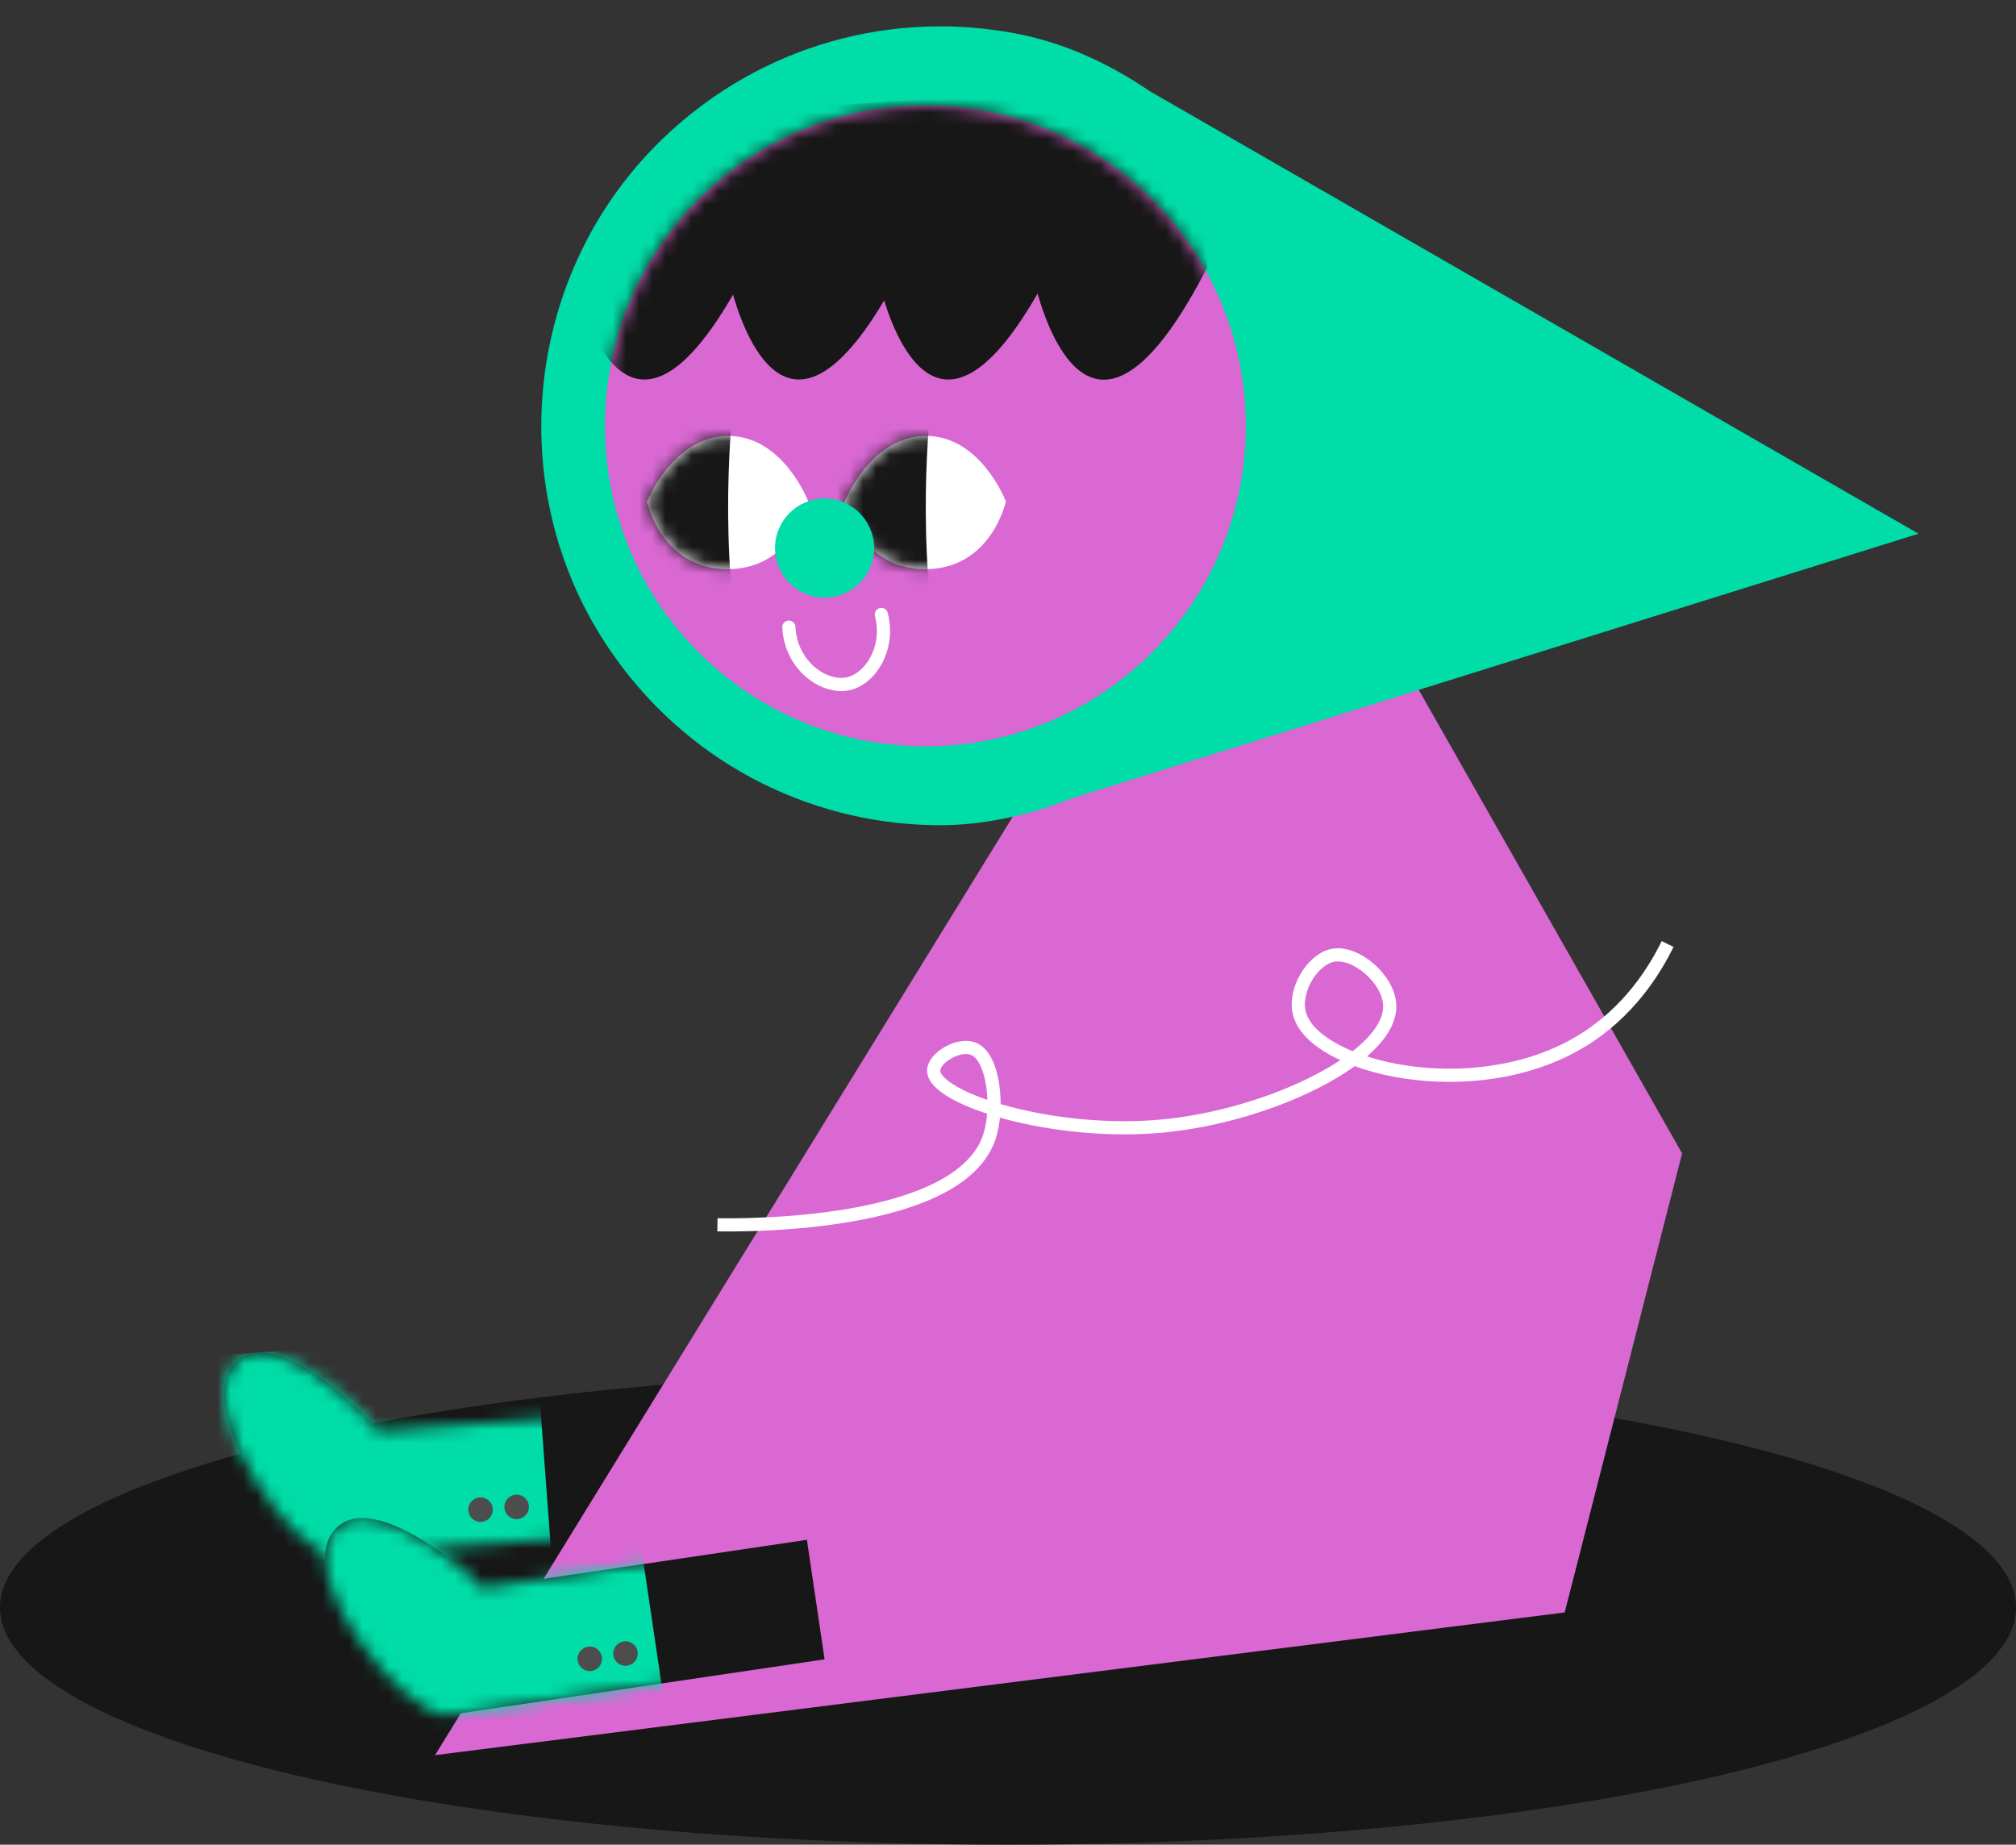 <svg width="153" height="140" viewBox="0 0 153 140" fill="none" xmlns="http://www.w3.org/2000/svg">
<rect x="0" y="0" width="153" height="140" fill="#333333" stroke="none"/>
<ellipse cx="76.5" cy="122" rx="76.5" ry="18" fill="#171717"/>
<path d="M54.239 115.895L53.559 106.755L28.649 108.615C28.219 107.995 27.869 107.605 27.869 107.605C27.869 107.605 20.699 100.085 17.699 103.575C14.689 107.065 22.189 117.905 25.309 118.015C25.729 118.025 26.119 118.005 26.479 117.945V117.965L54.249 115.895H54.239Z" fill="#171717"/>
<mask id="mask0_1966_7187" style="mask-type:luminance" maskUnits="userSpaceOnUse" x="17" y="102" width="38" height="17">
<path d="M54.239 115.895L53.559 106.755L28.649 108.615C28.219 107.995 27.869 107.605 27.869 107.605C27.869 107.605 20.699 100.085 17.699 103.575C14.689 107.065 22.189 117.905 25.309 118.015C25.729 118.025 26.119 118.005 26.479 117.945V117.965L54.249 115.895H54.239Z" fill="white"/>
</mask>
<g mask="url(#mask0_1966_7187)">
<path d="M42.858 131.645L40.581 101.08L10.016 103.356L12.293 133.922L42.858 131.645Z" fill="#00DDA8"/>
</g>
<path d="M39.209 115.295C39.722 115.295 40.139 114.879 40.139 114.365C40.139 113.851 39.722 113.435 39.209 113.435C38.695 113.435 38.279 113.851 38.279 114.365C38.279 114.879 38.695 115.295 39.209 115.295Z" fill="#4D4D4D"/>
<path d="M36.469 115.505C36.982 115.505 37.399 115.089 37.399 114.575C37.399 114.061 36.982 113.645 36.469 113.645C35.955 113.645 35.539 114.061 35.539 114.575C35.539 115.089 35.955 115.505 36.469 115.505Z" fill="#4D4D4D"/>
<path d="M95.719 31.345L33.019 133.205L118.749 122.375L127.659 87.535L95.729 31.335L95.719 31.345Z" fill="#D968D3"/>
<path d="M54.449 92.955C56.159 92.985 72.809 93.185 75.089 86.275C75.809 84.105 75.439 80.185 73.849 79.585C72.739 79.165 70.859 80.285 70.859 81.255C70.859 83.395 79.959 86.255 88.279 85.455C96.429 84.675 105.629 80.205 105.469 76.285C105.389 74.305 102.899 72.165 101.149 72.505C99.579 72.815 98.159 75.195 98.619 76.925C99.679 81.005 111.789 83.945 119.939 79.065C123.649 76.845 125.619 73.565 126.559 71.645" stroke="white" stroke-miterlimit="10"/>
<path d="M81.379 60.575L145.599 40.505L87.249 6.915C84.229 4.845 80.849 3.285 77.259 2.575C67.969 0.745 57.889 3.255 50.349 10.475C39.839 20.535 38.039 36.995 46.119 49.085C51.939 57.795 61.269 62.435 70.769 62.625C74.409 62.705 78.009 61.915 81.389 60.565L81.379 60.575Z" fill="#00DDA8"/>
<path d="M70.229 56.645C83.66 56.645 94.549 45.757 94.549 32.325C94.549 18.894 83.66 8.005 70.229 8.005C56.797 8.005 45.909 18.894 45.909 32.325C45.909 45.757 56.797 56.645 70.229 56.645Z" fill="#D968D3"/>
<mask id="mask1_1966_7187" style="mask-type:luminance" maskUnits="userSpaceOnUse" x="45" y="8" width="50" height="49">
<path d="M70.229 56.645C83.66 56.645 94.549 45.757 94.549 32.325C94.549 18.894 83.66 8.005 70.229 8.005C56.797 8.005 45.909 18.894 45.909 32.325C45.909 45.757 56.797 56.645 70.229 56.645Z" fill="white"/>
</mask>
<g mask="url(#mask1_1966_7187)">
<path d="M91.369 14.065L80.509 6.805L56.729 8.455L46.159 20.425L43.429 20.455C43.429 20.455 46.689 37.895 55.629 22.365C56.799 26.375 60.239 34.355 67.099 22.805C68.399 26.975 71.929 34.155 78.729 22.305H78.749C79.979 26.555 83.799 35.515 91.619 20.295L91.369 14.055V14.065Z" fill="#171717"/>
</g>
<path d="M49.109 38.055C49.109 38.055 51.089 33.085 55.269 33.085C59.449 33.085 61.339 38.055 61.339 38.055C61.339 38.055 60.239 43.195 55.219 43.195C50.199 43.195 49.099 38.055 49.099 38.055H49.109Z" fill="white"/>
<mask id="mask2_1966_7187" style="mask-type:luminance" maskUnits="userSpaceOnUse" x="49" y="33" width="13" height="11">
<path d="M49.109 38.055C49.109 38.055 51.089 33.085 55.269 33.085C59.449 33.085 61.339 38.055 61.339 38.055C61.339 38.055 60.239 43.195 55.219 43.195C50.199 43.195 49.099 38.055 49.099 38.055H49.109Z" fill="white"/>
</mask>
<g mask="url(#mask2_1966_7187)">
<path d="M55.819 47.555C54.559 37.915 55.819 29.105 55.819 29.105L48.189 33.695L47.479 40.325L55.819 47.555Z" fill="#171717"/>
</g>
<path d="M64.109 38.055C64.109 38.055 66.089 33.085 70.269 33.085C74.449 33.085 76.339 38.055 76.339 38.055C76.339 38.055 75.239 43.195 70.219 43.195C65.199 43.195 64.099 38.055 64.099 38.055H64.109Z" fill="white"/>
<mask id="mask3_1966_7187" style="mask-type:luminance" maskUnits="userSpaceOnUse" x="64" y="33" width="13" height="11">
<path d="M64.109 38.055C64.109 38.055 66.089 33.085 70.269 33.085C74.449 33.085 76.339 38.055 76.339 38.055C76.339 38.055 75.239 43.195 70.219 43.195C65.199 43.195 64.099 38.055 64.099 38.055H64.109Z" fill="white"/>
</mask>
<g mask="url(#mask3_1966_7187)">
<path d="M70.819 47.555C69.559 37.915 70.819 29.105 70.819 29.105L63.189 33.695L62.479 40.325L70.819 47.555Z" fill="#171717"/>
</g>
<path d="M62.579 45.355C64.655 45.355 66.339 43.672 66.339 41.595C66.339 39.518 64.655 37.835 62.579 37.835C60.502 37.835 58.819 39.518 58.819 41.595C58.819 43.672 60.502 45.355 62.579 45.355Z" fill="#00DDA8"/>
<path d="M59.869 47.595C60.009 50.525 62.549 52.285 64.359 51.895C66.049 51.535 67.549 49.215 66.889 46.635" stroke="white" stroke-miterlimit="10" stroke-linecap="round"/>
<path d="M62.579 125.925L61.239 116.865L36.529 120.525C36.059 119.935 35.679 119.575 35.679 119.575C35.679 119.575 27.989 112.595 25.239 116.295C22.499 119.995 30.749 130.265 33.869 130.145C34.289 130.125 34.669 130.075 35.029 129.995V130.015L62.579 125.935V125.925Z" fill="#171717"/>
<mask id="mask4_1966_7187" style="mask-type:luminance" maskUnits="userSpaceOnUse" x="24" y="115" width="39" height="16">
<path d="M62.579 125.925L61.239 116.865L36.529 120.525C36.059 119.935 35.679 119.575 35.679 119.575C35.679 119.575 27.989 112.595 25.239 116.295C22.499 119.995 30.749 130.265 33.869 130.145C34.289 130.125 34.669 130.075 35.029 129.995V130.015L62.579 125.935V125.925Z" fill="white"/>
</mask>
<g mask="url(#mask4_1966_7187)">
<path d="M52.37 142.463L47.882 112.143L17.563 116.631L22.051 146.951L52.37 142.463Z" fill="#00DDA8"/>
</g>
<path d="M47.469 126.425C47.982 126.425 48.399 126.009 48.399 125.495C48.399 124.981 47.982 124.565 47.469 124.565C46.955 124.565 46.539 124.981 46.539 125.495C46.539 126.009 46.955 126.425 47.469 126.425Z" fill="#4D4D4D"/>
<path d="M44.759 126.825C45.272 126.825 45.689 126.408 45.689 125.895C45.689 125.381 45.272 124.965 44.759 124.965C44.245 124.965 43.829 125.381 43.829 125.895C43.829 126.408 44.245 126.825 44.759 126.825Z" fill="#4D4D4D"/>
</svg>
